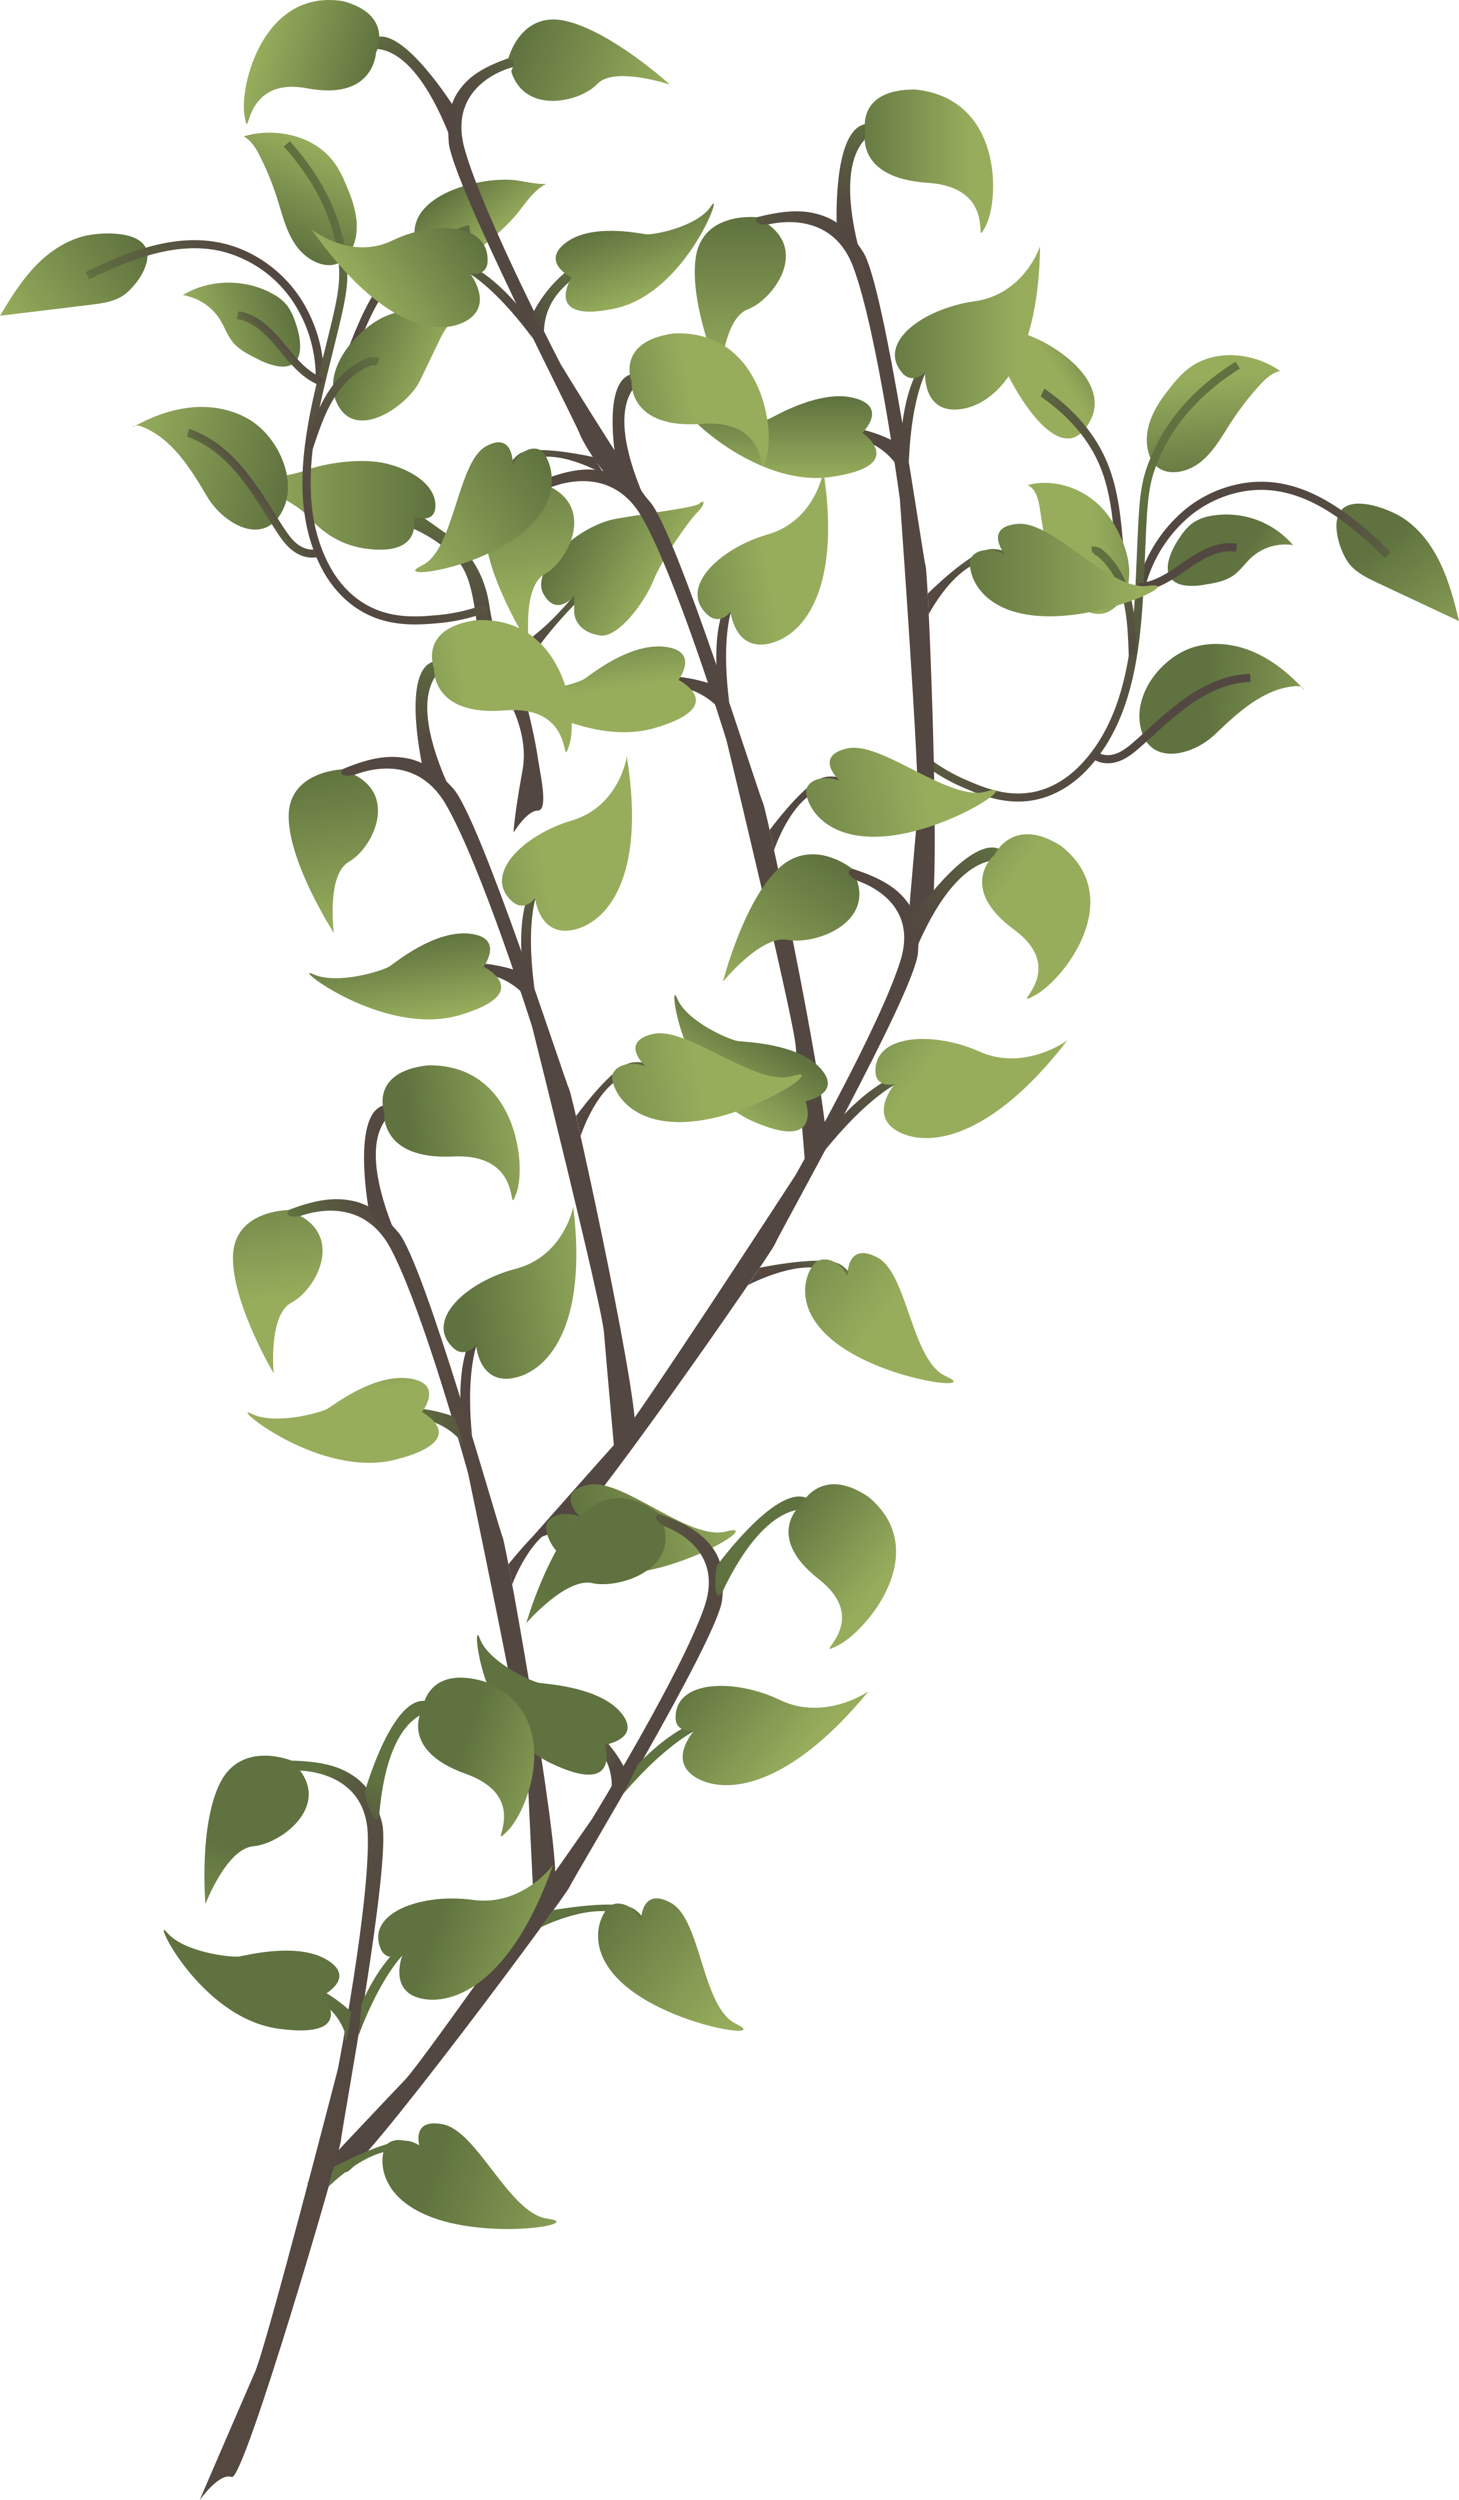 <svg xmlns="http://www.w3.org/2000/svg" xmlns:xlink="http://www.w3.org/1999/xlink" viewBox="0 0 662.51 1135.09"><defs><style>.cls-1{fill:url(#Безымянный_градиент_11);}.cls-2{fill:url(#Безымянный_градиент_5);}.cls-3{fill:url(#Безымянный_градиент_26);}.cls-4{fill:url(#Безымянный_градиент_26-2);}.cls-5{fill:url(#Безымянный_градиент_26-3);}.cls-12,.cls-14,.cls-18,.cls-24,.cls-26,.cls-6{fill:#5f723f;}.cls-12,.cls-13,.cls-14,.cls-15,.cls-16,.cls-18,.cls-24,.cls-25,.cls-26,.cls-27,.cls-28,.cls-6{stroke-miterlimit:10;stroke-width:2px;}.cls-6{stroke:url(#plant);}.cls-7{fill:url(#Безымянный_градиент_26-4);}.cls-8{fill:url(#Безымянный_градиент_26-5);}.cls-9{fill:url(#Безымянный_градиент_26-6);}.cls-10{fill:url(#Безымянный_градиент_26-7);}.cls-11{fill:url(#Безымянный_градиент_26-8);}.cls-12{stroke:url(#plants2);}.cls-13{fill:url(#plants2-2);stroke:url(#plant-2);}.cls-14{stroke:url(#plants2-3);}.cls-15{fill:url(#plant-3);stroke:url(#plant-4);}.cls-16{fill:url(#plants2-4);stroke:url(#plants2-5);}.cls-17{fill:url(#Безымянный_градиент_26-9);}.cls-18{stroke:url(#plant-5);}.cls-19{fill:url(#Безымянный_градиент_26-10);}.cls-20{fill:url(#Безымянный_градиент_26-11);}.cls-21{fill:url(#Безымянный_градиент_26-12);}.cls-22{fill:url(#Безымянный_градиент_26-13);}.cls-23{fill:url(#Безымянный_градиент_26-14);}.cls-24{stroke:url(#plants2-6);}.cls-25{fill:url(#plants2-7);stroke:url(#plant-6);}.cls-26{stroke:url(#plants2-8);}.cls-27{fill:url(#plant-7);stroke:url(#plant-8);}.cls-28{fill:url(#plants2-9);stroke:url(#plants2-10);}.cls-29{fill:url(#Безымянный_градиент_13);}.cls-30{fill:url(#Безымянный_градиент_10);}.cls-31{fill:url(#Безымянный_градиент_13-2);}.cls-32{fill:url(#Безымянный_градиент_10-2);}.cls-33{fill:url(#Безымянный_градиент_30);}.cls-34{fill:url(#Безымянный_градиент_26-15);}.cls-35{fill:url(#Безымянный_градиент_26-16);}.cls-36{fill:url(#Безымянный_градиент_26-17);}.cls-37{fill:url(#Безымянный_градиент_26-18);}.cls-38{fill:url(#Безымянный_градиент_26-19);}.cls-39{fill:url(#Безымянный_градиент_13-3);}.cls-40{fill:url(#Безымянный_градиент_10-3);}.cls-41{fill:url(#Безымянный_градиент_13-4);}.cls-42{fill:url(#Безымянный_градиент_10-4);}.cls-43{fill:url(#Безымянный_градиент_30-2);}.cls-44{fill:url(#Безымянный_градиент_26-20);}.cls-45{fill:url(#Безымянный_градиент_26-21);}.cls-46{fill:url(#Безымянный_градиент_26-22);}.cls-47{fill:url(#Безымянный_градиент_26-23);}.cls-48{fill:url(#Безымянный_градиент_26-24);}.cls-49{fill:url(#Безымянный_градиент_13-5);}.cls-50{fill:url(#Безымянный_градиент_10-5);}.cls-51{fill:url(#Безымянный_градиент_13-6);}.cls-52{fill:url(#Безымянный_градиент_10-6);}.cls-53{fill:url(#Безымянный_градиент_30-3);}.cls-54{fill:url(#Безымянный_градиент_26-25);}.cls-55{fill:url(#Безымянный_градиент_26-26);}.cls-56{fill:url(#Безымянный_градиент_26-27);}.cls-57{fill:url(#Безымянный_градиент_26-28);}.cls-58{fill:url(#Безымянный_градиент_26-29);}.cls-59{fill:url(#Безымянный_градиент_13-7);}.cls-60{fill:url(#Безымянный_градиент_10-7);}.cls-61{fill:url(#Безымянный_градиент_13-8);}.cls-62{fill:url(#Безымянный_градиент_10-8);}.cls-63{fill:url(#Безымянный_градиент_30-4);}.cls-64{fill:url(#Безымянный_градиент_26-30);}.cls-65{fill:url(#Безымянный_градиент_26-31);}.cls-66{fill:url(#Безымянный_градиент_26-32);}.cls-67{fill:url(#Безымянный_градиент_26-33);}.cls-68{fill:url(#Безымянный_градиент_26-34);}.cls-69{fill:url(#Безымянный_градиент_13-9);}.cls-70{fill:url(#Безымянный_градиент_10-9);}.cls-71{fill:url(#Безымянный_градиент_13-10);}.cls-72{fill:url(#Безымянный_градиент_10-10);}.cls-73{fill:url(#Безымянный_градиент_30-5);}.cls-74{fill:url(#Безымянный_градиент_26-35);}.cls-75{fill:url(#Безымянный_градиент_26-36);}.cls-76{fill:url(#Безымянный_градиент_26-37);}.cls-77{fill:url(#Безымянный_градиент_26-38);}.cls-78{fill:url(#Безымянный_градиент_26-39);}.cls-79{fill:url(#Безымянный_градиент_13-11);}.cls-80{fill:url(#Безымянный_градиент_10-11);}.cls-81{fill:url(#Безымянный_градиент_13-12);}.cls-82{fill:url(#Безымянный_градиент_10-12);}.cls-83{fill:url(#Безымянный_градиент_30-6);}.cls-84{fill:url(#Безымянный_градиент_26-40);}.cls-85{fill:url(#Безымянный_градиент_26-41);}.cls-86{fill:url(#Безымянный_градиент_26-42);}.cls-87{fill:url(#Безымянный_градиент_26-43);}.cls-88{fill:url(#Безымянный_градиент_26-44);}.cls-89{fill:url(#Безымянный_градиент_13-13);}.cls-90{fill:url(#Безымянный_градиент_10-13);}.cls-91{fill:url(#Безымянный_градиент_13-14);}.cls-92{fill:url(#Безымянный_градиент_10-14);}.cls-93{fill:url(#Безымянный_градиент_30-7);}.cls-94{fill:url(#Безымянный_градиент_26-45);}.cls-95{fill:url(#Безымянный_градиент_26-46);}.cls-96{fill:url(#Безымянный_градиент_26-47);}.cls-97{fill:url(#Безымянный_градиент_26-48);}.cls-98{fill:url(#Безымянный_градиент_26-49);}.cls-99{fill:url(#Безымянный_градиент_13-15);}.cls-100{fill:url(#Безымянный_градиент_10-15);}.cls-101{fill:url(#Безымянный_градиент_13-16);}.cls-102{fill:url(#Безымянный_градиент_10-16);}.cls-103{fill:url(#Безымянный_градиент_30-8);}.cls-104{fill:url(#Безымянный_градиент_26-50);}.cls-105{fill:url(#Безымянный_градиент_26-51);}.cls-106{fill:url(#Безымянный_градиент_26-52);}.cls-107{fill:url(#Безымянный_градиент_26-53);}.cls-108{fill:url(#Безымянный_градиент_26-54);}</style><linearGradient id="Безымянный_градиент_11" x1="215.95" y1="378.03" x2="215.95" y2="230.03" gradientUnits="userSpaceOnUse"><stop offset="0" stop-color="#534741"/><stop offset="0.53" stop-color="#544941"/><stop offset="0.72" stop-color="#555041"/><stop offset="0.86" stop-color="#595b40"/><stop offset="0.97" stop-color="#5d6c3f"/><stop offset="1" stop-color="#5f723f"/></linearGradient><linearGradient id="Безымянный_градиент_5" x1="248.22" y1="319.53" x2="248.22" y2="266.53" gradientUnits="userSpaceOnUse"><stop offset="0" stop-color="#534741"/><stop offset="0.49" stop-color="#544941"/><stop offset="0.7" stop-color="#565041"/><stop offset="0.85" stop-color="#595c40"/><stop offset="0.98" stop-color="#5e6e3f"/><stop offset="1" stop-color="#5f723f"/></linearGradient><linearGradient id="Безымянный_градиент_26" x1="300.55" y1="261.63" x2="259.51" y2="237.94" gradientUnits="userSpaceOnUse"><stop offset="0" stop-color="#97ad5c"/><stop offset="1" stop-color="#5f723f"/></linearGradient><linearGradient id="Безымянный_градиент_26-2" x1="112.92" y1="229.43" x2="197.72" y2="229.43" xlink:href="#Безымянный_градиент_26"/><linearGradient id="Безымянный_градиент_26-3" x1="226.33" y1="82.95" x2="226.33" y2="52.91" gradientTransform="translate(-4.73 179.55) rotate(-37.63)" xlink:href="#Безымянный_градиент_26"/><linearGradient id="plant" x1="720.89" y1="-204.45" x2="789.76" y2="-204.45" gradientTransform="matrix(0.87, -0.76, 0.57, 0.86, -352.07, 877.89)" gradientUnits="userSpaceOnUse"><stop offset="0" stop-color="#534741"/><stop offset="0.29" stop-color="#554d41"/><stop offset="0.69" stop-color="#5a5f40"/><stop offset="1" stop-color="#5f723f"/></linearGradient><linearGradient id="Безымянный_градиент_26-4" x1="36.02" y1="56.48" x2="84.47" y2="114.23" gradientTransform="translate(-4.73 179.55) rotate(-37.63)" xlink:href="#Безымянный_градиент_26"/><linearGradient id="Безымянный_градиент_26-5" x1="163.89" y1="117.9" x2="142.28" y2="80.47" gradientTransform="translate(-4.73 179.55) rotate(-37.63)" xlink:href="#Безымянный_градиент_26"/><linearGradient id="Безымянный_градиент_26-6" x1="25.85" y1="-16.66" x2="97.25" y2="-16.66" gradientTransform="translate(-4.73 179.55) rotate(-37.63)" xlink:href="#Безымянный_градиент_26"/><linearGradient id="Безымянный_градиент_26-7" x1="89.75" y1="38.21" x2="132.06" y2="53.61" gradientTransform="translate(-4.73 179.55) rotate(-37.63)" xlink:href="#Безымянный_градиент_26"/><linearGradient id="Безымянный_градиент_26-8" x1="187.39" y1="0.82" x2="144.51" y2="25.57" gradientTransform="translate(-4.73 179.55) rotate(-37.63)" xlink:href="#Безымянный_градиент_26"/><linearGradient id="plants2" x1="68.11" y1="34.98" x2="138.92" y2="34.98" gradientTransform="translate(-4.73 179.55) rotate(-37.63)" gradientUnits="userSpaceOnUse"><stop offset="0" stop-color="#5f723f"/><stop offset="0.26" stop-color="#5b6340"/><stop offset="0.7" stop-color="#554e41"/><stop offset="1" stop-color="#534741"/></linearGradient><linearGradient id="plants2-2" x1="71.7" y1="103.76" x2="177.83" y2="103.76" xlink:href="#plants2"/><linearGradient id="plant-2" x1="70.7" y1="103.87" x2="178.83" y2="103.87" gradientTransform="translate(-4.73 179.55) rotate(-37.63)" xlink:href="#plant"/><linearGradient id="plants2-3" x1="59.55" y1="108.5" x2="75.65" y2="108.5" xlink:href="#plants2"/><linearGradient id="plant-3" x1="239.52" y1="32.06" x2="286.16" y2="32.06" gradientTransform="matrix(0.81, -0.64, 0.6, 0.81, -76.86, 324.56)" xlink:href="#plant"/><linearGradient id="plant-4" x1="238.14" y1="32.26" x2="287.53" y2="32.26" gradientTransform="matrix(0.81, -0.64, 0.6, 0.81, -76.86, 324.56)" xlink:href="#plant"/><linearGradient id="plants2-4" x1="111.53" y1="63.43" x2="123.48" y2="63.43" xlink:href="#plants2"/><linearGradient id="plants2-5" x1="110.13" y1="63.4" x2="124.84" y2="63.4" xlink:href="#plants2"/><linearGradient id="Безымянный_градиент_26-9" x1="6584.36" y1="3258.11" x2="6584.36" y2="3228.06" gradientTransform="matrix(-0.57, -0.84, -0.79, 0.59, 6817.36, 3792.82)" xlink:href="#Безымянный_градиент_26"/><linearGradient id="plant-5" x1="6477.31" y1="3263.18" x2="6546.18" y2="3263.18" gradientTransform="matrix(-0.6, -1.01, -0.78, 0.67, 6949.48, 4582.21)" xlink:href="#plant"/><linearGradient id="Безымянный_градиент_26-10" x1="6394.04" y1="3231.64" x2="6442.5" y2="3289.38" gradientTransform="matrix(-0.57, -0.84, -0.79, 0.59, 6817.36, 3792.82)" xlink:href="#Безымянный_градиент_26"/><linearGradient id="Безымянный_градиент_26-11" x1="6521.91" y1="3293.05" x2="6500.31" y2="3255.62" gradientTransform="matrix(-0.57, -0.84, -0.79, 0.59, 6817.36, 3792.82)" xlink:href="#Безымянный_градиент_26"/><linearGradient id="Безымянный_градиент_26-12" x1="6383.88" y1="3158.5" x2="6455.28" y2="3158.5" gradientTransform="matrix(-0.57, -0.84, -0.79, 0.59, 6817.36, 3792.82)" xlink:href="#Безымянный_градиент_26"/><linearGradient id="Безымянный_градиент_26-13" x1="6447.77" y1="3213.37" x2="6490.08" y2="3228.77" gradientTransform="matrix(-0.57, -0.84, -0.79, 0.59, 6817.36, 3792.82)" xlink:href="#Безымянный_градиент_26"/><linearGradient id="Безымянный_градиент_26-14" x1="6545.42" y1="3175.97" x2="6502.54" y2="3200.73" gradientTransform="matrix(-0.57, -0.84, -0.79, 0.59, 6817.36, 3792.82)" xlink:href="#Безымянный_градиент_26"/><linearGradient id="plants2-6" x1="6426.14" y1="3210.14" x2="6496.94" y2="3210.14" gradientTransform="matrix(-0.57, -0.84, -0.79, 0.59, 6817.36, 3792.82)" xlink:href="#plants2"/><linearGradient id="plants2-7" x1="6429.72" y1="3278.91" x2="6535.85" y2="3278.91" gradientTransform="matrix(-0.57, -0.84, -0.79, 0.59, 6817.36, 3792.82)" xlink:href="#plants2"/><linearGradient id="plant-6" x1="6428.72" y1="3279.03" x2="6536.85" y2="3279.03" gradientTransform="matrix(-0.57, -0.84, -0.79, 0.59, 6817.36, 3792.82)" xlink:href="#plant"/><linearGradient id="plants2-8" x1="6417.57" y1="3283.65" x2="6433.68" y2="3283.65" gradientTransform="matrix(-0.57, -0.84, -0.79, 0.59, 6817.36, 3792.82)" xlink:href="#plants2"/><linearGradient id="plant-7" x1="6452.85" y1="3277.56" x2="6499.49" y2="3277.56" gradientTransform="matrix(-0.58, -0.87, -0.79, 0.6, 6844.8, 3956.74)" xlink:href="#plant"/><linearGradient id="plant-8" x1="6451.47" y1="3277.76" x2="6500.86" y2="3277.76" gradientTransform="matrix(-0.58, -0.87, -0.79, 0.6, 6844.8, 3956.74)" xlink:href="#plant"/><linearGradient id="plants2-9" x1="6469.55" y1="3238.58" x2="6481.51" y2="3238.58" gradientTransform="matrix(-0.57, -0.84, -0.79, 0.59, 6817.36, 3792.82)" xlink:href="#plants2"/><linearGradient id="plants2-10" x1="6468.16" y1="3238.55" x2="6482.87" y2="3238.55" gradientTransform="matrix(-0.57, -0.84, -0.79, 0.59, 6817.36, 3792.82)" xlink:href="#plants2"/><linearGradient id="Безымянный_градиент_13" x1="9319.52" y1="263.38" x2="9400.97" y2="263.38" gradientTransform="matrix(-1.09, 0, 0, 1, 10572.98, 0)" gradientUnits="userSpaceOnUse"><stop offset="0" stop-color="#534741"/><stop offset="0.49" stop-color="#544941"/><stop offset="0.69" stop-color="#565041"/><stop offset="0.85" stop-color="#595d40"/><stop offset="0.98" stop-color="#5e6e3f"/><stop offset="1" stop-color="#5f723f"/></linearGradient><linearGradient id="Безымянный_градиент_10" x1="9349.08" y1="113.9" x2="9349.08" y2="54.45" gradientTransform="matrix(-1.09, 0, 0, 1, 10572.98, 0)" gradientUnits="userSpaceOnUse"><stop offset="0" stop-color="#534741"/><stop offset="0.33" stop-color="#544a41"/><stop offset="0.61" stop-color="#575540"/><stop offset="0.87" stop-color="#5c6740"/><stop offset="1" stop-color="#5f723f"/></linearGradient><linearGradient id="Безымянный_градиент_13-2" x1="9297.11" y1="278.88" x2="9297.11" y2="249.28" xlink:href="#Безымянный_градиент_13"/><linearGradient id="Безымянный_градиент_10-2" x1="9322.07" y1="209.7" x2="9322.07" y2="155.86" xlink:href="#Безымянный_градиент_10"/><linearGradient id="Безымянный_градиент_30" x1="9334.55" y1="203.33" x2="9377.36" y2="203.33" gradientTransform="matrix(-1.09, 0, 0, 1, 10572.98, 0)" gradientUnits="userSpaceOnUse"><stop offset="0" stop-color="#534741"/><stop offset="0.11" stop-color="#565141"/><stop offset="0.39" stop-color="#5b6340"/><stop offset="0.68" stop-color="#5e6e3f"/><stop offset="1" stop-color="#5f723f"/></linearGradient><linearGradient id="Безымянный_градиент_26-15" x1="9226.55" y1="258.81" x2="9304.87" y2="258.81" gradientTransform="matrix(-1.09, 0, 0, 1, 10572.98, 0)" xlink:href="#Безымянный_градиент_26"/><linearGradient id="Безымянный_градиент_26-16" x1="9275.58" y1="148.88" x2="9336.12" y2="148.88" gradientTransform="matrix(-1.09, 0, 0, 1, 10572.98, 0)" xlink:href="#Безымянный_градиент_26"/><linearGradient id="Безымянный_градиент_26-17" x1="9382.9" y1="217.01" x2="9382.9" y2="179.89" gradientTransform="matrix(-1.09, 0, 0, 1, 10572.98, 0)" xlink:href="#Безымянный_градиент_26"/><linearGradient id="Безымянный_градиент_26-18" x1="9400.62" y1="171.43" x2="9400.62" y2="98.5" gradientTransform="matrix(-1.09, 0, 0, 1, 10572.98, 0)" xlink:href="#Безымянный_градиент_26"/><linearGradient id="Безымянный_градиент_26-19" x1="9295.19" y1="73.24" x2="9348.78" y2="73.24" gradientTransform="matrix(-1.09, 0, 0, 1, 10572.98, 0)" xlink:href="#Безымянный_градиент_26"/><linearGradient id="Безымянный_градиент_13-3" x1="9331.04" y1="-189.04" x2="9412.49" y2="-189.04" gradientTransform="matrix(-1.08, 0.15, 0.17, 0.99, 10426.36, -858.07)" xlink:href="#Безымянный_градиент_13"/><linearGradient id="Безымянный_градиент_10-3" x1="9360.59" y1="-338.51" x2="9360.59" y2="-397.97" gradientTransform="matrix(-1.08, 0.15, 0.17, 0.99, 10426.36, -858.07)" xlink:href="#Безымянный_градиент_10"/><linearGradient id="Безымянный_градиент_13-4" x1="9308.62" y1="-173.54" x2="9308.62" y2="-203.14" gradientTransform="matrix(-1.08, 0.15, 0.17, 0.99, 10426.36, -858.07)" xlink:href="#Безымянный_градиент_13"/><linearGradient id="Безымянный_градиент_10-4" x1="9333.58" y1="-242.72" x2="9333.58" y2="-296.56" gradientTransform="matrix(-1.08, 0.15, 0.17, 0.99, 10426.36, -858.07)" xlink:href="#Безымянный_градиент_10"/><linearGradient id="Безымянный_градиент_30-2" x1="9346.06" y1="-249.09" x2="9388.87" y2="-249.09" gradientTransform="matrix(-1.08, 0.15, 0.17, 0.99, 10426.36, -858.07)" xlink:href="#Безымянный_градиент_30"/><linearGradient id="Безымянный_градиент_26-20" x1="9238.06" y1="-193.6" x2="9316.38" y2="-193.6" gradientTransform="matrix(-1.08, 0.15, 0.17, 0.99, 10426.36, -858.07)" xlink:href="#Безымянный_градиент_26"/><linearGradient id="Безымянный_градиент_26-21" x1="9287.09" y1="-303.54" x2="9347.63" y2="-303.54" gradientTransform="matrix(-1.08, 0.15, 0.17, 0.99, 10426.36, -858.07)" xlink:href="#Безымянный_градиент_26"/><linearGradient id="Безымянный_градиент_26-22" x1="9394.42" y1="-235.4" x2="9394.42" y2="-272.53" gradientTransform="matrix(-1.08, 0.15, 0.17, 0.99, 10426.36, -858.07)" xlink:href="#Безымянный_градиент_26"/><linearGradient id="Безымянный_градиент_26-23" x1="9412.13" y1="-280.99" x2="9412.13" y2="-353.91" gradientTransform="matrix(-1.08, 0.15, 0.17, 0.99, 10426.36, -858.07)" xlink:href="#Безымянный_градиент_26"/><linearGradient id="Безымянный_градиент_26-24" x1="9306.7" y1="-379.17" x2="9360.29" y2="-379.17" gradientTransform="matrix(-1.08, 0.15, 0.17, 0.99, 10426.36, -858.07)" xlink:href="#Безымянный_градиент_26"/><linearGradient id="Безымянный_градиент_13-5" x1="8801.09" y1="2701.03" x2="8882.54" y2="2701.03" gradientTransform="matrix(-0.9, -0.57, -0.62, 0.82, 9908.99, 3351.05)" xlink:href="#Безымянный_градиент_13"/><linearGradient id="Безымянный_градиент_10-5" x1="8830.64" y1="2551.55" x2="8830.64" y2="2492.1" gradientTransform="matrix(-0.9, -0.57, -0.62, 0.82, 9908.99, 3351.05)" xlink:href="#Безымянный_градиент_10"/><linearGradient id="Безымянный_градиент_13-6" x1="8778.68" y1="2716.52" x2="8778.68" y2="2686.93" gradientTransform="matrix(-0.9, -0.57, -0.62, 0.82, 9908.99, 3351.05)" xlink:href="#Безымянный_градиент_13"/><linearGradient id="Безымянный_градиент_10-6" x1="8803.63" y1="2647.35" x2="8803.63" y2="2593.51" gradientTransform="matrix(-0.9, -0.57, -0.62, 0.82, 9908.99, 3351.05)" xlink:href="#Безымянный_градиент_10"/><linearGradient id="Безымянный_градиент_30-3" x1="8816.12" y1="2640.98" x2="8858.93" y2="2640.98" gradientTransform="matrix(-0.9, -0.57, -0.62, 0.82, 9908.99, 3351.05)" xlink:href="#Безымянный_градиент_30"/><linearGradient id="Безымянный_градиент_26-25" x1="8708.11" y1="2696.46" x2="8786.44" y2="2696.46" gradientTransform="matrix(-0.9, -0.57, -0.62, 0.82, 9908.99, 3351.05)" xlink:href="#Безымянный_градиент_26"/><linearGradient id="Безымянный_градиент_26-26" x1="8757.15" y1="2586.53" x2="8817.69" y2="2586.53" gradientTransform="matrix(-0.9, -0.57, -0.62, 0.82, 9908.99, 3351.05)" xlink:href="#Безымянный_градиент_26"/><linearGradient id="Безымянный_градиент_26-27" x1="8864.47" y1="2654.66" x2="8864.47" y2="2617.54" gradientTransform="matrix(-0.9, -0.57, -0.62, 0.82, 9908.99, 3351.05)" xlink:href="#Безымянный_градиент_26"/><linearGradient id="Безымянный_градиент_26-28" x1="8882.19" y1="2609.08" x2="8882.19" y2="2536.15" gradientTransform="matrix(-0.9, -0.57, -0.62, 0.82, 9908.99, 3351.05)" xlink:href="#Безымянный_градиент_26"/><linearGradient id="Безымянный_градиент_26-29" x1="8776.76" y1="2510.89" x2="8830.34" y2="2510.89" gradientTransform="matrix(-0.9, -0.57, -0.62, 0.82, 9908.99, 3351.05)" xlink:href="#Безымянный_градиент_26"/><linearGradient id="Безымянный_градиент_13-7" x1="9397.83" y1="-82.56" x2="9479.28" y2="-82.56" gradientTransform="matrix(-1.08, 0.16, 0.17, 0.99, 10380.95, -916.12)" xlink:href="#Безымянный_градиент_13"/><linearGradient id="Безымянный_градиент_10-7" x1="9427.38" y1="-232.03" x2="9427.38" y2="-291.49" gradientTransform="matrix(-1.08, 0.16, 0.17, 0.99, 10380.95, -916.12)" xlink:href="#Безымянный_градиент_10"/><linearGradient id="Безымянный_градиент_13-8" x1="9375.41" y1="-67.06" x2="9375.41" y2="-96.66" gradientTransform="matrix(-1.08, 0.16, 0.17, 0.99, 10380.95, -916.12)" xlink:href="#Безымянный_градиент_13"/><linearGradient id="Безымянный_градиент_10-8" x1="9400.37" y1="-136.24" x2="9400.37" y2="-190.08" gradientTransform="matrix(-1.08, 0.16, 0.17, 0.99, 10380.95, -916.12)" xlink:href="#Безымянный_градиент_10"/><linearGradient id="Безымянный_градиент_30-4" x1="9412.85" y1="-142.61" x2="9455.66" y2="-142.61" gradientTransform="matrix(-1.08, 0.16, 0.17, 0.99, 10380.95, -916.12)" xlink:href="#Безымянный_градиент_30"/><linearGradient id="Безымянный_градиент_26-30" x1="9304.85" y1="-87.12" x2="9383.17" y2="-87.12" gradientTransform="matrix(-1.08, 0.16, 0.17, 0.99, 10380.95, -916.12)" xlink:href="#Безымянный_градиент_26"/><linearGradient id="Безымянный_градиент_26-31" x1="9353.88" y1="-197.06" x2="9414.42" y2="-197.06" gradientTransform="matrix(-1.08, 0.16, 0.17, 0.99, 10380.95, -916.12)" xlink:href="#Безымянный_градиент_26"/><linearGradient id="Безымянный_градиент_26-32" x1="9461.21" y1="-128.93" x2="9461.21" y2="-166.05" gradientTransform="matrix(-1.08, 0.16, 0.17, 0.99, 10380.95, -916.12)" xlink:href="#Безымянный_градиент_26"/><linearGradient id="Безымянный_градиент_26-33" x1="9478.92" y1="-174.51" x2="9478.92" y2="-247.43" gradientTransform="matrix(-1.08, 0.16, 0.17, 0.99, 10380.95, -916.12)" xlink:href="#Безымянный_градиент_26"/><linearGradient id="Безымянный_градиент_26-34" x1="9373.49" y1="-272.69" x2="9427.08" y2="-272.69" gradientTransform="matrix(-1.08, 0.16, 0.17, 0.99, 10380.95, -916.12)" xlink:href="#Безымянный_градиент_26"/><linearGradient id="Безымянный_градиент_13-9" x1="9450.03" y1="253.27" x2="9531.47" y2="253.27" gradientTransform="matrix(-1.08, 0.12, 0.13, 0.99, 10410.92, -715.15)" xlink:href="#Безымянный_градиент_13"/><linearGradient id="Безымянный_градиент_10-9" x1="9479.58" y1="103.8" x2="9479.58" y2="44.34" gradientTransform="matrix(-1.08, 0.12, 0.13, 0.99, 10410.92, -715.15)" xlink:href="#Безымянный_градиент_10"/><linearGradient id="Безымянный_градиент_13-10" x1="9427.61" y1="268.77" x2="9427.61" y2="239.17" gradientTransform="matrix(-1.08, 0.12, 0.13, 0.99, 10410.92, -715.15)" xlink:href="#Безымянный_градиент_13"/><linearGradient id="Безымянный_градиент_10-10" x1="9452.57" y1="199.59" x2="9452.57" y2="145.75" gradientTransform="matrix(-1.08, 0.12, 0.13, 0.99, 10410.92, -715.15)" xlink:href="#Безымянный_градиент_10"/><linearGradient id="Безымянный_градиент_30-5" x1="9465.05" y1="193.22" x2="9507.86" y2="193.22" gradientTransform="matrix(-1.08, 0.12, 0.13, 0.99, 10410.92, -715.15)" xlink:href="#Безымянный_градиент_30"/><linearGradient id="Безымянный_градиент_26-35" x1="9357.05" y1="248.71" x2="9435.37" y2="248.71" gradientTransform="matrix(-1.08, 0.12, 0.13, 0.99, 10410.92, -715.15)" xlink:href="#Безымянный_градиент_26"/><linearGradient id="Безымянный_градиент_26-36" x1="9406.08" y1="138.77" x2="9466.62" y2="138.77" gradientTransform="matrix(-1.08, 0.12, 0.13, 0.99, 10410.92, -715.15)" xlink:href="#Безымянный_градиент_26"/><linearGradient id="Безымянный_градиент_26-37" x1="9513.41" y1="206.9" x2="9513.41" y2="169.78" gradientTransform="matrix(-1.08, 0.12, 0.13, 0.99, 10410.92, -715.15)" xlink:href="#Безымянный_градиент_26"/><linearGradient id="Безымянный_градиент_26-38" x1="9531.12" y1="161.32" x2="9531.12" y2="88.4" gradientTransform="matrix(-1.08, 0.12, 0.13, 0.99, 10410.92, -715.15)" xlink:href="#Безымянный_градиент_26"/><linearGradient id="Безымянный_градиент_26-39" x1="9425.69" y1="63.14" x2="9479.28" y2="63.14" gradientTransform="matrix(-1.08, 0.12, 0.13, 0.99, 10410.92, -715.15)" xlink:href="#Безымянный_градиент_26"/><linearGradient id="Безымянный_градиент_13-11" x1="8718.57" y1="3108.29" x2="8800.02" y2="3108.29" gradientTransform="matrix(-0.88, -0.59, -0.65, 0.81, 9909.62, 3531.69)" xlink:href="#Безымянный_градиент_13"/><linearGradient id="Безымянный_градиент_10-11" x1="8748.13" y1="2958.81" x2="8748.13" y2="2899.36" gradientTransform="matrix(-0.88, -0.59, -0.65, 0.81, 9909.62, 3531.69)" xlink:href="#Безымянный_градиент_10"/><linearGradient id="Безымянный_градиент_13-12" x1="8696.16" y1="3123.79" x2="8696.16" y2="3094.19" gradientTransform="matrix(-0.88, -0.59, -0.65, 0.81, 9909.62, 3531.69)" xlink:href="#Безымянный_градиент_13"/><linearGradient id="Безымянный_градиент_10-12" x1="8721.12" y1="3054.61" x2="8721.12" y2="3000.77" gradientTransform="matrix(-0.88, -0.59, -0.65, 0.81, 9909.62, 3531.69)" xlink:href="#Безымянный_градиент_10"/><linearGradient id="Безымянный_градиент_30-6" x1="8733.6" y1="3048.24" x2="8776.41" y2="3048.24" gradientTransform="matrix(-0.88, -0.59, -0.65, 0.81, 9909.62, 3531.69)" xlink:href="#Безымянный_градиент_30"/><linearGradient id="Безымянный_градиент_26-40" x1="8625.59" y1="3103.72" x2="8703.92" y2="3103.72" gradientTransform="matrix(-0.88, -0.59, -0.65, 0.81, 9909.62, 3531.69)" xlink:href="#Безымянный_градиент_26"/><linearGradient id="Безымянный_градиент_26-41" x1="8674.63" y1="2993.79" x2="8735.17" y2="2993.79" gradientTransform="matrix(-0.88, -0.59, -0.65, 0.81, 9909.62, 3531.69)" xlink:href="#Безымянный_градиент_26"/><linearGradient id="Безымянный_градиент_26-42" x1="8781.95" y1="3061.92" x2="8781.95" y2="3024.8" gradientTransform="matrix(-0.88, -0.59, -0.65, 0.81, 9909.62, 3531.69)" xlink:href="#Безымянный_градиент_26"/><linearGradient id="Безымянный_градиент_26-43" x1="8799.67" y1="3016.34" x2="8799.67" y2="2943.41" gradientTransform="matrix(-0.88, -0.59, -0.65, 0.81, 9909.62, 3531.69)" xlink:href="#Безымянный_градиент_26"/><linearGradient id="Безымянный_градиент_26-44" x1="8694.24" y1="2918.15" x2="8747.83" y2="2918.15" gradientTransform="matrix(-0.88, -0.59, -0.65, 0.81, 9909.62, 3531.69)" xlink:href="#Безымянный_градиент_26"/><linearGradient id="Безымянный_градиент_13-13" x1="9425.19" y1="2100.88" x2="9506.64" y2="2100.88" gradientTransform="matrix(-1.04, -0.29, -0.32, 0.96, 10639.24, 1743.49)" xlink:href="#Безымянный_градиент_13"/><linearGradient id="Безымянный_градиент_10-13" x1="9454.74" y1="1951.4" x2="9454.74" y2="1891.95" gradientTransform="matrix(-1.04, -0.29, -0.32, 0.96, 10639.24, 1743.49)" xlink:href="#Безымянный_градиент_10"/><linearGradient id="Безымянный_градиент_13-14" x1="9402.77" y1="2116.37" x2="9402.77" y2="2086.78" gradientTransform="matrix(-1.04, -0.29, -0.32, 0.96, 10639.24, 1743.49)" xlink:href="#Безымянный_градиент_13"/><linearGradient id="Безымянный_градиент_10-14" x1="9427.73" y1="2047.2" x2="9427.73" y2="1993.36" gradientTransform="matrix(-1.04, -0.29, -0.32, 0.96, 10639.24, 1743.49)" xlink:href="#Безымянный_градиент_10"/><linearGradient id="Безымянный_градиент_30-7" x1="9440.21" y1="2040.83" x2="9483.02" y2="2040.83" gradientTransform="matrix(-1.04, -0.29, -0.32, 0.96, 10639.24, 1743.49)" xlink:href="#Безымянный_градиент_30"/><linearGradient id="Безымянный_градиент_26-45" x1="9332.21" y1="2096.31" x2="9410.53" y2="2096.31" gradientTransform="matrix(-1.04, -0.29, -0.32, 0.96, 10639.24, 1743.49)" xlink:href="#Безымянный_градиент_26"/><linearGradient id="Безымянный_градиент_26-46" x1="9381.24" y1="1986.38" x2="9441.78" y2="1986.38" gradientTransform="matrix(-1.04, -0.29, -0.32, 0.96, 10639.24, 1743.49)" xlink:href="#Безымянный_градиент_26"/><linearGradient id="Безымянный_градиент_26-47" x1="9488.57" y1="2054.51" x2="9488.57" y2="2017.39" gradientTransform="matrix(-1.04, -0.29, -0.32, 0.96, 10639.24, 1743.49)" xlink:href="#Безымянный_градиент_26"/><linearGradient id="Безымянный_градиент_26-48" x1="9506.28" y1="2008.93" x2="9506.28" y2="1936" gradientTransform="matrix(-1.04, -0.29, -0.32, 0.96, 10639.24, 1743.49)" xlink:href="#Безымянный_градиент_26"/><linearGradient id="Безымянный_градиент_26-49" x1="9400.85" y1="1910.74" x2="9454.44" y2="1910.74" gradientTransform="matrix(-1.04, -0.29, -0.32, 0.96, 10639.24, 1743.49)" xlink:href="#Безымянный_градиент_26"/><linearGradient id="Безымянный_градиент_13-15" x1="232.04" y1="123.11" x2="310.77" y2="123.11" gradientTransform="matrix(0.82, -0.57, 0.57, 0.82, -29.76, 182.35)" xlink:href="#Безымянный_градиент_13"/><linearGradient id="Безымянный_градиент_10-15" x1="258.87" y1="34.67" x2="258.87" y2="-24.78" gradientTransform="matrix(0.82, -0.57, 0.57, 0.82, -29.76, 182.35)" xlink:href="#Безымянный_градиент_10"/><linearGradient id="Безымянный_градиент_13-16" x1="206.9" y1="199.64" x2="206.9" y2="170.05" gradientTransform="matrix(0.82, -0.57, 0.57, 0.82, -29.76, 182.35)" xlink:href="#Безымянный_градиент_13"/><linearGradient id="Безымянный_градиент_10-16" x1="231.86" y1="130.46" x2="231.86" y2="76.62" gradientTransform="matrix(0.82, -0.57, 0.57, 0.82, -29.76, 182.35)" xlink:href="#Безымянный_градиент_10"/><linearGradient id="Безымянный_градиент_30-8" x1="244.34" y1="124.1" x2="287.16" y2="124.1" gradientTransform="matrix(0.82, -0.57, 0.57, 0.82, -29.76, 182.35)" xlink:href="#Безымянный_градиент_30"/><linearGradient id="Безымянный_градиент_26-50" x1="136.34" y1="179.58" x2="214.66" y2="179.58" gradientTransform="matrix(0.82, -0.57, 0.57, 0.82, -29.76, 182.35)" xlink:href="#Безымянный_градиент_26"/><linearGradient id="Безымянный_градиент_26-51" x1="185.37" y1="69.64" x2="245.91" y2="69.64" gradientTransform="matrix(0.82, -0.57, 0.57, 0.82, -29.76, 182.35)" xlink:href="#Безымянный_градиент_26"/><linearGradient id="Безымянный_градиент_26-52" x1="304.51" y1="143.29" x2="304.51" y2="106.17" gradientTransform="translate(-37.65 106.5) rotate(-20.6)" xlink:href="#Безымянный_градиент_26"/><linearGradient id="Безымянный_градиент_26-53" x1="331.95" y1="92.61" x2="331.95" y2="19.68" gradientTransform="translate(97.34 323.96) rotate(-69.3)" xlink:href="#Безымянный_градиент_26"/><linearGradient id="Безымянный_градиент_26-54" x1="186.36" y1="-17.58" x2="239.95" y2="-17.58" gradientTransform="matrix(0.97, 0.26, -0.26, 0.97, -68.94, -7.56)" xlink:href="#Безымянный_градиент_26"/></defs><title>plants_2</title><g id="Capa_2" data-name="Capa 2"><g id="plantas"><g id="plantas_2"><path class="cls-1" d="M185.22,239s14,5,23,16,7,34,12,44,21,29,17,51-4,28-4,28,6-10,11-10,1-17,0-24-5-26-7-29a103.89,103.89,0,0,1-15-40c-3-21-16.5-30.5-20-33-2.57-1.84-17-12-17-12Z"/><path class="cls-2" d="M231.72,306.53a34.76,34.76,0,0,1,12-19c10-8,20-21,20-21l1,4s-24.63,24-26,35a53.6,53.6,0,0,0,0,14Z"/><path class="cls-3" d="M260.72,270.53s-8,10-14-1,16-31,33-34,36-5,38-7,3,0-1,4-16,21-20,31-16,26-24,25-12-6-12-11Z"/><path class="cls-4" d="M187.72,234.53s4.56,16-17,15c-21-1-29-14-34-18s-17-10-22-12,2-2,2-2,14-1,22-4,25-6,37-3,22,10,22,19S187.72,234.53,187.72,234.53Z"/><path class="cls-5" d="M235.44,96.27c3.69-4.73,7.1-10,12.52-12.74-4.49.15-9-1-13.43-1.65-15.51-2.1-50.83,6.33-45.85,27.92C194.93,136.91,228.43,105.24,235.44,96.27Z"/><path class="cls-6" d="M212.16,103.41l.32,1.84c-14.85,4.51-26.56,11.77-34.79,21.58-8.06,9.6-13,22.1-17.31,33.13l-1.62-.59c4.4-11.18,9.38-23.86,17.67-33.74C184.93,115.51,197,108,212.16,103.41Z"/><path class="cls-7" d="M94,225.39c-7.47-12.62-15.78-26.29-29.59-31.7-1.45-.57-3.42-.91-4.27.33,8.07-4.56,16.94-8,26.31-9s19.28.75,27.34,5.82c12.64,7.95,21.36,27.08,14.62,40.75C119.92,248.74,101.32,237.84,94,225.39Z"/><path class="cls-8" d="M190.65,172.94l9.25-19.2c1.79-3.7,4.23-7.88,8.43-8.3-10-6.15-23.07-6.45-33.53-1.76-12.33,5.54-28.2,23.23-22.31,38.15C160.37,201.78,185.18,184.3,190.65,172.94Z"/><path class="cls-9" d="M55.3,134.59c-4.26,2.54-9.43,3.2-14.43,3.81L0,143.35c4.61-7.71,9.38-15.41,15.54-22s13.89-12,22.81-14.2c6.71-1.65,22.52-2.53,27.26,4.35C70.47,118.58,61.15,131.1,55.3,134.59Z"/><path class="cls-10" d="M126.1,166.27A31.21,31.21,0,0,1,117,163c-4.27-2.06-8.65-4.32-11.55-8-2.33-3-3.51-6.58-5.47-9.77A24.53,24.53,0,0,0,83,134c11.76-7.24,27.78-7.59,40.31-.87a21.56,21.56,0,0,1,7.3,5.86,26.92,26.92,0,0,1,3.29,6.7C136.93,153.75,139.35,168.16,126.1,166.27Z"/><path class="cls-11" d="M134.93,112.16c-4.83-6.36-6.61-14.3-9-21.82a130.2,130.2,0,0,0-7.79-19.22c-1.79-3.57-3.94-7.26-7.49-9.21,14.28-4.26,31.92-.44,40.92,11.63,3,4,4.88,8.59,6.74,13.15,3.8,9.35,6.09,20.52-.36,29.23C151.84,124.19,140.71,119.78,134.93,112.16Z"/><path class="cls-12" d="M112.79,115.7a59,59,0,0,1,21.62,18.52,64.94,64.94,0,0,1,11.66,38l-1.71-.07A63.26,63.26,0,0,0,133,135.14a55.85,55.85,0,0,0-32.34-22.06C80.6,108.44,60.14,116.29,41,125.47l-.8-1.51c19.4-9.3,40.19-17.26,60.78-12.51A53.43,53.43,0,0,1,112.79,115.7Z"/><path class="cls-13" d="M131.55,65.54C145,80.75,153.15,97,155.77,113.75c2.23,14.17.7,20.3-5.7,46.1-.59,2.38-1.23,4.93-1.9,7.66-3.41,13.82-7.12,29.87-7.94,45.42-.9,17.09,1.76,31.39,8.15,43.72,4.65,9,11.35,15.81,19.39,19.8l.18.09c11.19,5.5,22.67,4.45,31.05,3.69a81,81,0,0,0,20.35-4.53l.64,1.57a83.06,83.06,0,0,1-20.78,4.63c-8.1.73-20.35,1.85-32-3.87-8.45-4.15-15.5-11.3-20.36-20.66-6.53-12.6-9.26-27.19-8.34-44.58.83-15.69,4.56-31.82,8-45.71.67-2.74,1.3-5.29,1.9-7.68,6.34-25.53,7.85-31.6,5.67-45.45-2.57-16.45-10.59-32.38-23.81-47.34Z"/><path class="cls-14" d="M90.93,197.88c7,3.49,13.7,9.1,19.89,16.73a186.94,186.94,0,0,1,12.79,18.66c1.33,2.12,2.7,4.3,4.07,6.42,2,3,3.95,5.94,6.66,8.06,3,2.32,6.46,3.26,9.35,2.51l.48,1.62c-3.41.88-7.47-.18-10.87-2.84-2.93-2.29-5-5.32-7.06-8.49-1.38-2.13-2.75-4.32-4.08-6.44a185.1,185.1,0,0,0-12.67-18.49c-7.23-8.91-15.1-15-23.39-18l.56-1.56A44.06,44.06,0,0,1,90.93,197.88Z"/><path class="cls-15" d="M170.89,163.29l-.62,1.6a4.18,4.18,0,0,0-2.86.37c-8.25,3.28-13.73,10.22-16.88,15.46-4.07,6.77-6.64,14.41-9.12,21.8l-1.63-.55c2.51-7.48,5.11-15.21,9.27-22.14,3.29-5.46,9-12.71,17.73-16.17A5.6,5.6,0,0,1,170.89,163.29Z"/><path class="cls-16" d="M114.34,144.29c5.44,2.71,9.93,7.48,14,12.4l1,1.21c4.69,5.68,9.53,11.56,16.21,14.34l-.63,1.53c-7.09-3-12.08-9-16.89-14.85l-1-1.2c-5.11-6.18-10.87-12.12-18.29-13.66l.3-1.63A22.16,22.16,0,0,1,114.34,144.29Z"/><path class="cls-17" d="M454.79,163.82c-2.15-5.75-3.89-12-8.21-16.29,4.17,1.53,8.68,1.73,13.05,2.51,15.12,2.69,45.9,21.76,35.25,41.34C481.51,216,458.87,174.75,454.79,163.82Z"/><path class="cls-18" d="M474.64,177.94l-.81,1.7c12.67,9,21.64,19.66,26.64,31.77,4.89,11.86,6,25.59,7,37.71l1.68-.08c-1-12.29-2.18-26.22-7.22-38.42C496.82,198.12,487.62,187.12,474.64,177.94Z"/><path class="cls-19" d="M551.67,333.45c10.5-10,22.09-20.87,36.53-21.93,1.53-.12,3.46.16,3.91,1.63-6.3-6.93-13.66-13-22.18-16.85s-18.28-5.17-27.25-2.68c-14.06,3.9-27.53,19.94-25,35.37C520.85,348.34,541.31,343.37,551.67,333.45Z"/><path class="cls-20" d="M475.53,252.53l-3.35-21.61c-.65-4.17-1.78-9-5.6-10.7,11.08-2.95,23.42.76,31.93,8.56,10,9.18,20,31.35,10.34,44.14C495.93,290,477.51,265.31,475.53,252.53Z"/><path class="cls-21" d="M613.08,256.5c3.29,3.79,7.95,6,12.48,8.15l37,17.36c-2.19-8.95-4.53-17.94-8.49-26.25s-9.69-16-17.45-20.87c-5.83-3.67-20.41-9.38-26.77-4.1S608.56,251.29,613.08,256.5Z"/><path class="cls-22" d="M537.91,265.79a29.22,29.22,0,0,0,9.41-.41c4.57-.71,9.3-1.58,13-4.3,3-2.18,5.11-5.36,7.83-7.88a23,23,0,0,1,19-5.73,39.91,39.91,0,0,0-37.56-13.2,20.2,20.2,0,0,0-8.47,3.5,26.42,26.42,0,0,0-4.94,5.54C531.23,250.22,525,263.58,537.91,265.79Z"/><path class="cls-23" d="M544.63,210.17c6.29-4.75,10.16-12,14.47-18.6a127.94,127.94,0,0,1,12.63-16.4c2.67-2.95,5.7-5.9,9.58-6.72-12.21-8.54-29.81-10.2-41.6-1.16-3.89,3-7,6.91-10,10.8-6.16,8-11.4,18.2-7.77,28.69C525.44,216.75,537.09,215.85,544.63,210.17Z"/><path class="cls-24" d="M564.41,220.41A55.22,55.22,0,0,0,539,231.9a65.29,65.29,0,0,0-21.49,33.62l1.63.46a63.57,63.57,0,0,1,20.91-32.75c10.48-8.44,23.76-12.7,36.44-11.67,20.1,1.62,37.11,15.56,52.49,30.39l1.16-1.23c-15.61-15-32.89-29.2-53.52-30.86A50.14,50.14,0,0,0,564.41,220.41Z"/><path class="cls-25" d="M560.73,165.61c-16.83,10.75-29,24.12-36.09,39.72-6,13.18-6.28,19.64-7.42,46.83-.11,2.51-.22,5.2-.35,8.08-.63,14.56-1.6,31.39-5.14,46.85-3.89,17-10.36,30.16-19.77,40.26-6.84,7.34-15,12-23.67,13.43l-.19,0c-12,1.94-22.49-2.59-30.14-5.91a80.3,80.3,0,0,1-17.82-10.66l-1,1.34a81.64,81.64,0,0,0,18.19,10.88c7.4,3.21,18.57,8.05,31.08,6,9.07-1.47,17.66-6.31,24.81-14,9.62-10.32,16.22-23.74,20.18-41,3.57-15.59,4.55-32.51,5.18-47.15.13-2.88.24-5.57.35-8.08,1.13-26.92,1.4-33.32,7.27-46.2,7-15.3,18.91-28.42,35.46-39Z"/><path class="cls-26" d="M562.12,307.48c-7.55,1.26-15.36,4.7-23.28,10.27a177.32,177.32,0,0,0-17.17,14.33c-1.83,1.66-3.72,3.37-5.6,5-2.68,2.37-5.35,4.6-8.48,5.84-3.42,1.36-6.95,1.21-9.45-.41l-.91,1.43c3,1.91,7.06,2.12,11,.56,3.37-1.34,6.17-3.67,9-6.14,1.89-1.66,3.79-3.38,5.62-5.05a178.56,178.56,0,0,1,17-14.2c9.25-6.49,18.32-10,26.94-10.46l-.09-1.7A39.21,39.21,0,0,0,562.12,307.48Z"/><path class="cls-27" d="M496.73,249.15l.15,1.75a4,4,0,0,1,2.57,1.24c6.83,5.74,10.05,14.2,11.55,20.3,1.94,7.86,2.23,16.12,2.51,24.11l1.68,0c-.28-8.08-.57-16.44-2.56-24.49-1.56-6.35-4.94-15.2-12.14-21.25A5.43,5.43,0,0,0,496.73,249.15Z"/><path class="cls-28" d="M555,247.89c-5.87,1-11.39,4.28-16.58,7.84l-1.26.88c-6,4.12-12.14,8.39-19.17,9.06l.16,1.69c7.47-.71,13.82-5.1,20-9.35l1.27-.87c6.51-4.48,13.55-8.52,20.94-7.75l.16-1.69A20.46,20.46,0,0,0,555,247.89Z"/><path class="cls-29" d="M345.19,102.87s31.32-11.09,42.31,18.52,21.12,105.29,21.12,105.29,9.32,129,8.11,141.7-5.39,62.43-5.39,62.43,4.53-14.57,10.55-14-.22-155.08-1.6-159.91S401.86,130,392,114.53c-6-9.4-11.58-14.56-19.61-17-6.49-2-14.19-2.58-28.31,1C324.77,107.73,345.19,102.87,345.19,102.87Z"/><path class="cls-30" d="M401.79,58.53s-25.05,1-12,53.65c-.33,6.78-9.8-8.65-9.8-8.65s-2.18-43,12.19-47C412.69,50.87,401.79,58.53,401.79,58.53Z"/><path class="cls-31" d="M421.73,278.88S433.65,255.6,449,254.3s27.49,7.11,27.49,7.11-18.19-13.83-27.54-12-27.7,20.13-27.7,20.13Z"/><path class="cls-32" d="M412.75,209.7s.55-50.08,21.24-53.84c-22.06.13-24.58,39.67-24.58,39.67Z"/><path class="cls-33" d="M406.08,200.41a69.12,69.12,0,0,0-44.59-6.17c7.42,6.62,30.19-2.47,44.68,15.55C410.58,222.42,406.08,200.41,406.08,200.41Z"/><path class="cls-34" d="M456.34,251.83s-10.15-12.66,5.88-14S504,268.51,521.34,266s-20.57,15.88-50,13.63S438.8,256.87,441,253.2,449.62,248.24,456.34,251.83Z"/><path class="cls-35" d="M420.07,169.06s-1.16,17.57,14.22,16.87,37.26-17.79,38-74.13c0,0-7.13,21.85-29.84,25s-45.05,18.71-32.43,32.9C414.85,174.53,420.07,169.06,420.07,169.06Z"/><path class="cls-36" d="M391.6,196.49s11.92-11.58-3.5-15.73-35.53,7.86-38.69,9.32-24.69,5-34.78-1.61,26.4,33.16,62.46,28.1S391.6,196.49,391.6,196.49Z"/><path class="cls-37" d="M343.81,98.64S319,95.75,315.91,117s11.25,54.45,11.25,54.45,1.07-26.66,12.39-31,27.08-25.7,9.27-38.57C340.5,102.29,343.81,98.64,343.81,98.64Z"/><path class="cls-38" d="M392.9,59.57S387.76,80.8,421.22,83s19.71,32.17,26.27,19.83,7.65-58.33-32.05-62.2C388.72,40.53,392.9,59.57,392.9,59.57Z"/><path class="cls-39" d="M246.77,222.65s29.12-15.33,44.88,12.42,38.26,101.12,38.26,101.12,30.51,126.19,31.42,138.94,5,62.45,5,62.45,2.07-15,8.12-15.3S348.6,369,346.43,364.43,307.25,241.52,295,227.66c-7.51-8.46-13.85-12.78-22.19-14.08-6.74-1-14.45-.57-27.82,4.93C227.39,230.3,246.77,222.65,246.77,222.65Z"/><path class="cls-40" d="M295.38,170.94s-24.59,4.48-3,54.7c.79,6.74-11.12-7.19-11.12-7.19s-9.26-42.2,4.29-48.14C304.9,161.85,295.38,170.94,295.38,170.94Z"/><path class="cls-41" d="M351.49,386s7.93-24.66,22.91-28.09,28.34,3.19,28.34,3.19-20.27-11.13-29.19-8-24.06,23.75-24.06,23.75Z"/><path class="cls-42" d="M331.18,318.83s-7.72-49.58,12.11-56.17c-21.78,3.2-17.75,42.63-17.75,42.63Z"/><path class="cls-43" d="M323.06,310.58a69.6,69.6,0,0,0-45.09.12c8.42,5.51,29.43-6.65,46.73,9.14C331.14,331.71,323.06,310.58,323.06,310.58Z"/><path class="cls-44" d="M381.24,354.41s-12.14-11.1,3.5-14.63,46.34,24.48,63.08,19.56-17.71,18.56-47.18,20.44-35.91-17.95-34.36-21.88S374,351.79,381.24,354.41Z"/><path class="cls-45" d="M331.71,277.64s1.76,17.53,16.84,14.7,33.89-22.77,25.35-78.57c0,0-3.44,22.59-25.36,28.88s-41.44,24.77-26.62,37C327.46,283.78,331.71,277.64,331.71,277.64Z"/><path class="cls-46" d="M308.1,308.72S318,295.61,302,293.66s-33.82,12.72-36.7,14.6-23.58,8.37-34.65,3.25,31.58,29.1,66.38,19.08S308.1,308.72,308.1,308.72Z"/><path class="cls-47" d="M244.7,218.66s-24.95.6-24.54,22,20.11,52.26,20.11,52.26-3.35-26.5,7.13-32.34,22.52-29.18,2.79-39.42C242,222.73,244.7,218.66,244.7,218.66Z"/><path class="cls-48" d="M286.77,173.21s-1.57,21.7,31.87,19.24,24.79,29.05,29.24,15.94-2.07-58.72-41.95-57C279.5,155,286.77,173.21,286.77,173.21Z"/><path class="cls-49" d="M385.57,398.69S418.2,405.9,408.92,436s-47.78,97.65-47.78,97.65-72.14,111-81,120.84-43.06,48.55-43.06,48.55,12.74-9.62,17.34-6S350.19,569.32,352,564.62s63.4-114.07,64.82-131.92c.86-10.87-.52-18-5.61-24.21-4.12-5-10.09-9.53-23.92-14C365.76,392,385.57,398.69,385.57,398.69Z"/><path class="cls-50" d="M459.57,391.74s-21.22-12.25-43.05,37.9c-4.47,5.4-2.71-12.24-2.71-12.24s24.81-36.52,39.1-32.29C473.29,391.13,459.57,391.74,459.57,391.74Z"/><path class="cls-51" d="M339.63,583.46s24.21-12.93,37.66-6a40.55,40.55,0,0,1,18.22,20.19s-6.42-20.87-15.26-24.2-35.25,2.1-35.25,2.1Z"/><path class="cls-52" d="M375,521.85s31.46-40.92,50.81-33.22c-18.24-11.4-44.78,19.82-44.78,19.82Z"/><path class="cls-53" d="M375.31,510.73s-8.92-19.23-32.88-28.35c2,9.32,26.38,13.72,27.15,36.12C365.39,531.19,375.31,510.73,375.31,510.73Z"/><path class="cls-54" d="M384.84,579.27s-.52-15.72,13.48-8.43,15.4,47,31.25,54S402.82,627.16,380,610s-12.7-35.69-8.63-37.57S381.54,572.8,384.84,579.27Z"/><path class="cls-55" d="M406.22,492.23s-11.83,13.86,1.25,21.3,41.68,4.81,77.18-41.15c0,0-19.4,14.26-40,5s-48.66-8.12-47.05,10.15C398.54,494,406.22,492.23,406.22,492.23Z"/><path class="cls-56" d="M365.82,499.94s17-3.31,6.85-14.77-34.1-12.07-37.6-12.52-23.4-8.78-27.62-19.48,1.21,41.07,34,55.72S365.82,499.94,365.82,499.94Z"/><path class="cls-57" d="M387.05,394.49s-18.6-15.3-34.3.53-24.45,50.67-24.45,50.67,17.38-21.38,29.36-19,38.19-7,31.5-26.9C382.07,395.77,387.05,394.49,387.05,394.49Z"/><path class="cls-58" d="M451.62,388S434.25,402.75,460.4,422s-3.68,36.75,9.35,30,42.39-44,12.12-67.91C460,370.11,451.62,388,451.62,388Z"/><path class="cls-59" d="M157.53,353.28s29-15.54,45,12.09,39.12,100.85,39.12,100.85,31.59,126,32.6,138.71,5.51,62.42,5.51,62.42,1.95-15.05,8-15.36S260.61,498.92,258.4,494.35s-40.22-122.63-52.65-136.41c-7.57-8.4-13.95-12.68-22.3-13.91-6.75-1-14.46-.47-27.78,5.13C138.22,361.07,157.53,353.28,157.53,353.28Z"/><path class="cls-60" d="M205.71,301.22s-24.56,4.66-2.51,54.72c.85,6.74-11.18-7.1-11.18-7.1s-9.62-42.14,3.88-48.17C215.14,292.06,205.71,301.22,205.71,301.22Z"/><path class="cls-61" d="M263.64,515.83s7.72-24.71,22.67-28.25,28.36,3,28.36,3-20.36-11-29.25-7.77-23.86,23.92-23.86,23.92Z"/><path class="cls-62" d="M242.76,448.86s-8.14-49.53,11.63-56.27C232.63,396,237,435.36,237,435.36Z"/><path class="cls-63" d="M234.57,440.66a69.71,69.71,0,0,0-45.09.44c8.47,5.45,29.38-6.86,46.81,8.81C242.83,461.73,234.57,440.66,234.57,440.66Z"/><path class="cls-64" d="M293.11,484.07s-12.22-11,3.38-14.65,46.55,24.14,63.25,19.11-17.55,18.68-47,20.77-36.06-17.69-34.54-21.63S285.85,481.51,293.11,484.07Z"/><path class="cls-65" d="M242.94,407.66s1.91,17.52,17,14.58,33.7-23,24.69-78.75c0,0-3.26,22.62-25.12,29.06s-41.23,25.07-26.31,37.24C238.74,413.83,242.94,407.66,242.94,407.66Z"/><path class="cls-66" d="M219.59,438.91s9.76-13.18-6.18-15-33.71,13-36.58,14.86-23.51,8.55-34.62,3.51,31.83,28.87,66.54,18.59S219.59,438.91,219.59,438.91Z"/><path class="cls-67" d="M155.43,349.3s-25,.78-24.36,22.19,20.56,52.11,20.56,52.11-3.58-26.47,6.86-32.39,22.26-29.33,2.45-39.43C152.8,353.39,155.43,349.3,155.43,349.3Z"/><path class="cls-68" d="M197.11,303.55s-1.38,21.72,32,19,25,28.88,29.38,15.74-2.57-58.71-42.43-56.72C189.68,285.37,197.11,303.55,197.11,303.55Z"/><path class="cls-69" d="M133,553.41s29.58-14.55,44.47,13.59,35.12,102.08,35.12,102.08,26.6,126.93,27.12,139.7,3,62.56,3,62.56,2.54-15,8.6-15.09S230.23,702.39,228.2,697.74,192.84,573.86,181,559.68c-7.24-8.65-13.44-13.14-21.74-14.65-6.71-1.22-14.43-.95-28,4.21C113.35,560.56,133,553.41,133,553.41Z"/><path class="cls-70" d="M183.15,503s-24.72,3.83-4.66,54.6c.58,6.76-10.9-7.48-10.9-7.48s-7.94-42.42,5.78-48C192.94,494.16,183.15,503,183.15,503Z"/><path class="cls-71" d="M232.59,719.39s8.69-24.45,23.77-27.48,28.23,3.93,28.23,3.93-19.92-11.65-28.93-8.74-24.79,23.12-24.79,23.12Z"/><path class="cls-72" d="M214.37,651.76s-6.19-49.76,13.84-55.84c-21.88,2.64-19.06,42.16-19.06,42.16Z"/><path class="cls-73" d="M206.5,643.3a69.65,69.65,0,0,0-45.08-1.06c8.26,5.73,29.63-5.88,46.44,10.36C213.93,664.64,206.5,643.3,206.5,643.3Z"/><path class="cls-74" d="M263.3,688.63s-11.78-11.41,3.95-14.53,45.57,25.67,62.45,21.2-18.27,18.08-47.79,19.19-35.34-18.87-33.67-22.76S256.14,685.82,263.3,688.63Z"/><path class="cls-75" d="M216.17,610.6s1.21,17.57,16.37,15.14,34.59-21.89,27.77-77.88c0,0-4.14,22.49-26.24,28.21s-42.19,23.68-27.76,36.33C211.73,616.62,216.17,610.6,216.17,610.6Z"/><path class="cls-76" d="M191.6,641.05s10.27-12.84-5.59-15.21-34.19,11.84-37.13,13.64-23.83,7.75-34.74,2.35,30.67,29.91,65.77,20.79S191.6,641.05,191.6,641.05Z"/><path class="cls-77" d="M131,549.37s-25,0-25.22,21.37,18.49,52.76,18.49,52.76-2.53-26.58,8.13-32.14,23.41-28.58,4-39.33C128.23,553.37,131,549.37,131,549.37Z"/><path class="cls-78" d="M174.47,505s-2.24,21.65,31.26,20.06,23.89,29.69,28.74,16.7-.25-58.75-40.17-58.09C167.76,486.62,174.47,505,174.47,505Z"/><path class="cls-79" d="M297.75,691.52s32.38,8.12,22.1,38-51,96.27-51,96.27-75.79,108.92-85,118.51-44.65,47.33-44.65,47.33,13.06-9.26,17.54-5.52,100-125,102-129.63,67.14-112.25,69.15-130.05c1.22-10.84.08-18-4.8-24.36-4-5.13-9.77-9.8-23.45-14.61C278.17,684.32,297.75,691.52,297.75,691.52Z"/><path class="cls-80" d="M372,686.64s-20.81-12.83-44.29,36.68c-4.64,5.28-2.3-12.31-2.3-12.31s26-35.81,40.16-31.19C385.68,686.41,372,686.64,372,686.64Z"/><path class="cls-81" d="M245.72,874.92s24.62-12.25,37.83-4.93a40.19,40.19,0,0,1,17.54,20.69s-5.72-21-14.45-24.62-35.3,1.11-35.3,1.11Z"/><path class="cls-82" d="M283.15,814.33s32.8-40,51.88-31.78c-17.85-11.91-45.41,18.55-45.41,18.55Z"/><path class="cls-83" d="M283.79,803.22s-8.28-19.47-31.93-29.25c1.7,9.37,25.91,14.45,25.94,36.85C273.19,823.39,283.79,803.22,283.79,803.22Z"/><path class="cls-84" d="M291.05,872s0-15.73,13.75-8,13.84,47.42,29.45,54.84-26.82,1.58-49.07-16.27-11.51-36-7.38-37.79S288,865.44,291.05,872Z"/><path class="cls-85" d="M315.3,785.59s-12.28,13.52.54,21.33,41.5,6,78.5-39c0,0-19.85,13.7-40.17,3.89s-48.36-9.47-47.37,8.83C307.56,787.16,315.3,785.59,315.3,785.59Z"/><path class="cls-86" d="M274.66,792.17s17.08-2.83,7.34-14.57-33.69-13-37.17-13.57-23.1-9.42-27-20.24-.15,41.09,32.15,56.65S274.66,792.17,274.66,792.17Z"/><path class="cls-87" d="M299.37,687.36s-18.08-15.81-34.3-.43-26.11,50-26.11,50,18.07-20.88,30-18.18,38.4-6,32.38-26C294.35,688.5,299.37,687.36,299.37,687.36Z"/><path class="cls-88" d="M364.12,682.64s-17.84,14.3,7.66,34.31-4.9,36.63,8.35,30.28,43.83-42.8,14.36-67.54C373.06,665,364.12,682.64,364.12,682.64Z"/><path class="cls-89" d="M132.48,803.79S166,801.65,167,832.93s-13.55,106.33-13.55,106.33S121,1065,115.8,1076.88s-25.16,58.21-25.16,58.21,9-12.69,14.58-10.52,49.47-148.28,49.69-153.28S178,845,173.47,827.58c-2.74-10.61-6.39-17-13.29-21.54-5.57-3.64-12.73-6.3-27.38-6.7C111.41,802.93,132.48,803.79,132.48,803.79Z"/><path class="cls-90" d="M200.78,776.71s-24.26-5.81-28.64,48c-2.48,6.39-6.59-10.92-6.59-10.92s11.69-41.68,26.7-41.61C213.65,772.33,200.78,776.71,200.78,776.71Z"/><path class="cls-91" d="M149.25,992.69s18.85-19,33.95-16.12,24,14.22,24,14.22-13-18.13-22.48-18.86-32.93,11.74-32.93,11.74Z"/><path class="cls-92" d="M162.83,924.15s16.57-47.72,37.55-45.72c-21.13-5.84-36.2,31.27-36.2,31.27Z"/><path class="cls-93" d="M159.43,913.47s-14.81-15.87-40.64-17.94c5,8.33,29.65,5.79,37.72,26.93C156.68,935.72,159.43,913.47,159.43,913.47Z"/><path class="cls-94" d="M191,976.2s-5.66-14.85,10.09-11.77,30.1,40.58,47.5,42.85-24.75,9.61-52.17-.49-23.8-30.52-20.54-33.44S185.72,970.94,191,976.2Z"/><path class="cls-95" d="M182.85,887.28s-6.74,16.49,8.17,20,41.32-6.93,60.11-60.57c0,0-13.82,19-36.53,15.84s-49.06,5.72-41.54,22.69C176.11,891.1,182.85,887.28,182.85,887.28Z"/><path class="cls-96" d="M146.85,905.81s15.1-7.85,1.69-16-36.48-2.08-40-1.55-25.2-1.89-32.73-10.93,14.62,38.82,50.7,43.73S146.85,905.81,146.85,905.81Z"/><path class="cls-97" d="M132.52,799.38s-22.75-9.45-32.54,10-6.7,55.08-6.7,55.08,9.57-25.19,21.77-26.25,34.11-17.25,21.21-34.36C128.19,802,132.52,799.38,132.52,799.38Z"/><path class="cls-98" d="M192,775.3s-11.71,18.91,19.55,30.07,8.54,36.07,18.76,26.06,26-53.69-10.7-68.12C194.06,756,192,775.3,192,775.3Z"/><path class="cls-99" d="M232.55,30.58s-30,7.17-21.51,37.29,43.69,97.73,43.69,97.73,31.86,52.07,40,61.93,1,8,1,8-9.77-20.61-14-17-17-17.25-18.69-22-58-114.18-59.28-132c-.77-10.88.51-18,5.2-24.21,3.79-5,9.27-9.51,22-13.91C250.75,24,232.55,30.58,232.55,30.58Z"/><path class="cls-100" d="M164.6,23.51s19.51-12.21,39.47,38c4.09,5.42,2.51-12.23,2.51-12.23s-22.72-36.56-35.85-32.36C152,22.87,164.6,23.51,164.6,23.51Z"/><path class="cls-101" d="M274.39,215.43s-22.2-13-34.57-6.05-16.76,20.16-16.76,20.16,5.93-20.86,14.06-24.17,32.36,2.15,32.36,2.15Z"/><path class="cls-102" d="M242,153.76s-28.8-41-46.59-33.3c16.77-11.37,41.09,19.89,41.09,19.89Z"/><path class="cls-103" d="M241.76,142.64A59.1,59.1,0,0,1,272,114.35c-1.87,9.32-24.25,13.68-25,36.07C250.83,163.12,241.76,142.64,241.76,142.64Z"/><path class="cls-104" d="M232.88,211.17s.51-15.72-12.36-8.45-14.23,47-28.8,53.94,24.56,2.37,45.56-14.81,11.73-35.66,8-37.55S235.93,204.71,232.88,211.17Z"/><path class="cls-105" d="M213.41,124.09s10.83,13.88-1.19,21.3-38.28,4.74-70.79-41.28c0,0,17.78,14.29,36.75,5.08s44.69-8,43.19,10.23C220.46,125.88,213.41,124.09,213.41,124.09Z"/><path class="cls-106" d="M259.51,126s-14.32-7-2.52-15.86,33.31-4.11,36.53-3.77,23-3.3,29.34-12.75-11,39.58-43.81,46.48S259.51,126,259.51,126Z"/><path class="cls-107" d="M230.72,27s5.34-22.29,26.21-17.48,47.29,28.9,47.29,28.9-25.29-8.5-33-.3-32.84,14.18-39.09-5.67C235.21,25.46,230.72,27,230.72,27Z"/><path class="cls-108" d="M170.7,24.11s-.93,21.73-31.18,16S113.73,66.47,111.09,53,119.35-5.17,155.58.49C179.32,6.7,170.7,24.11,170.7,24.11Z"/></g></g></g></svg>